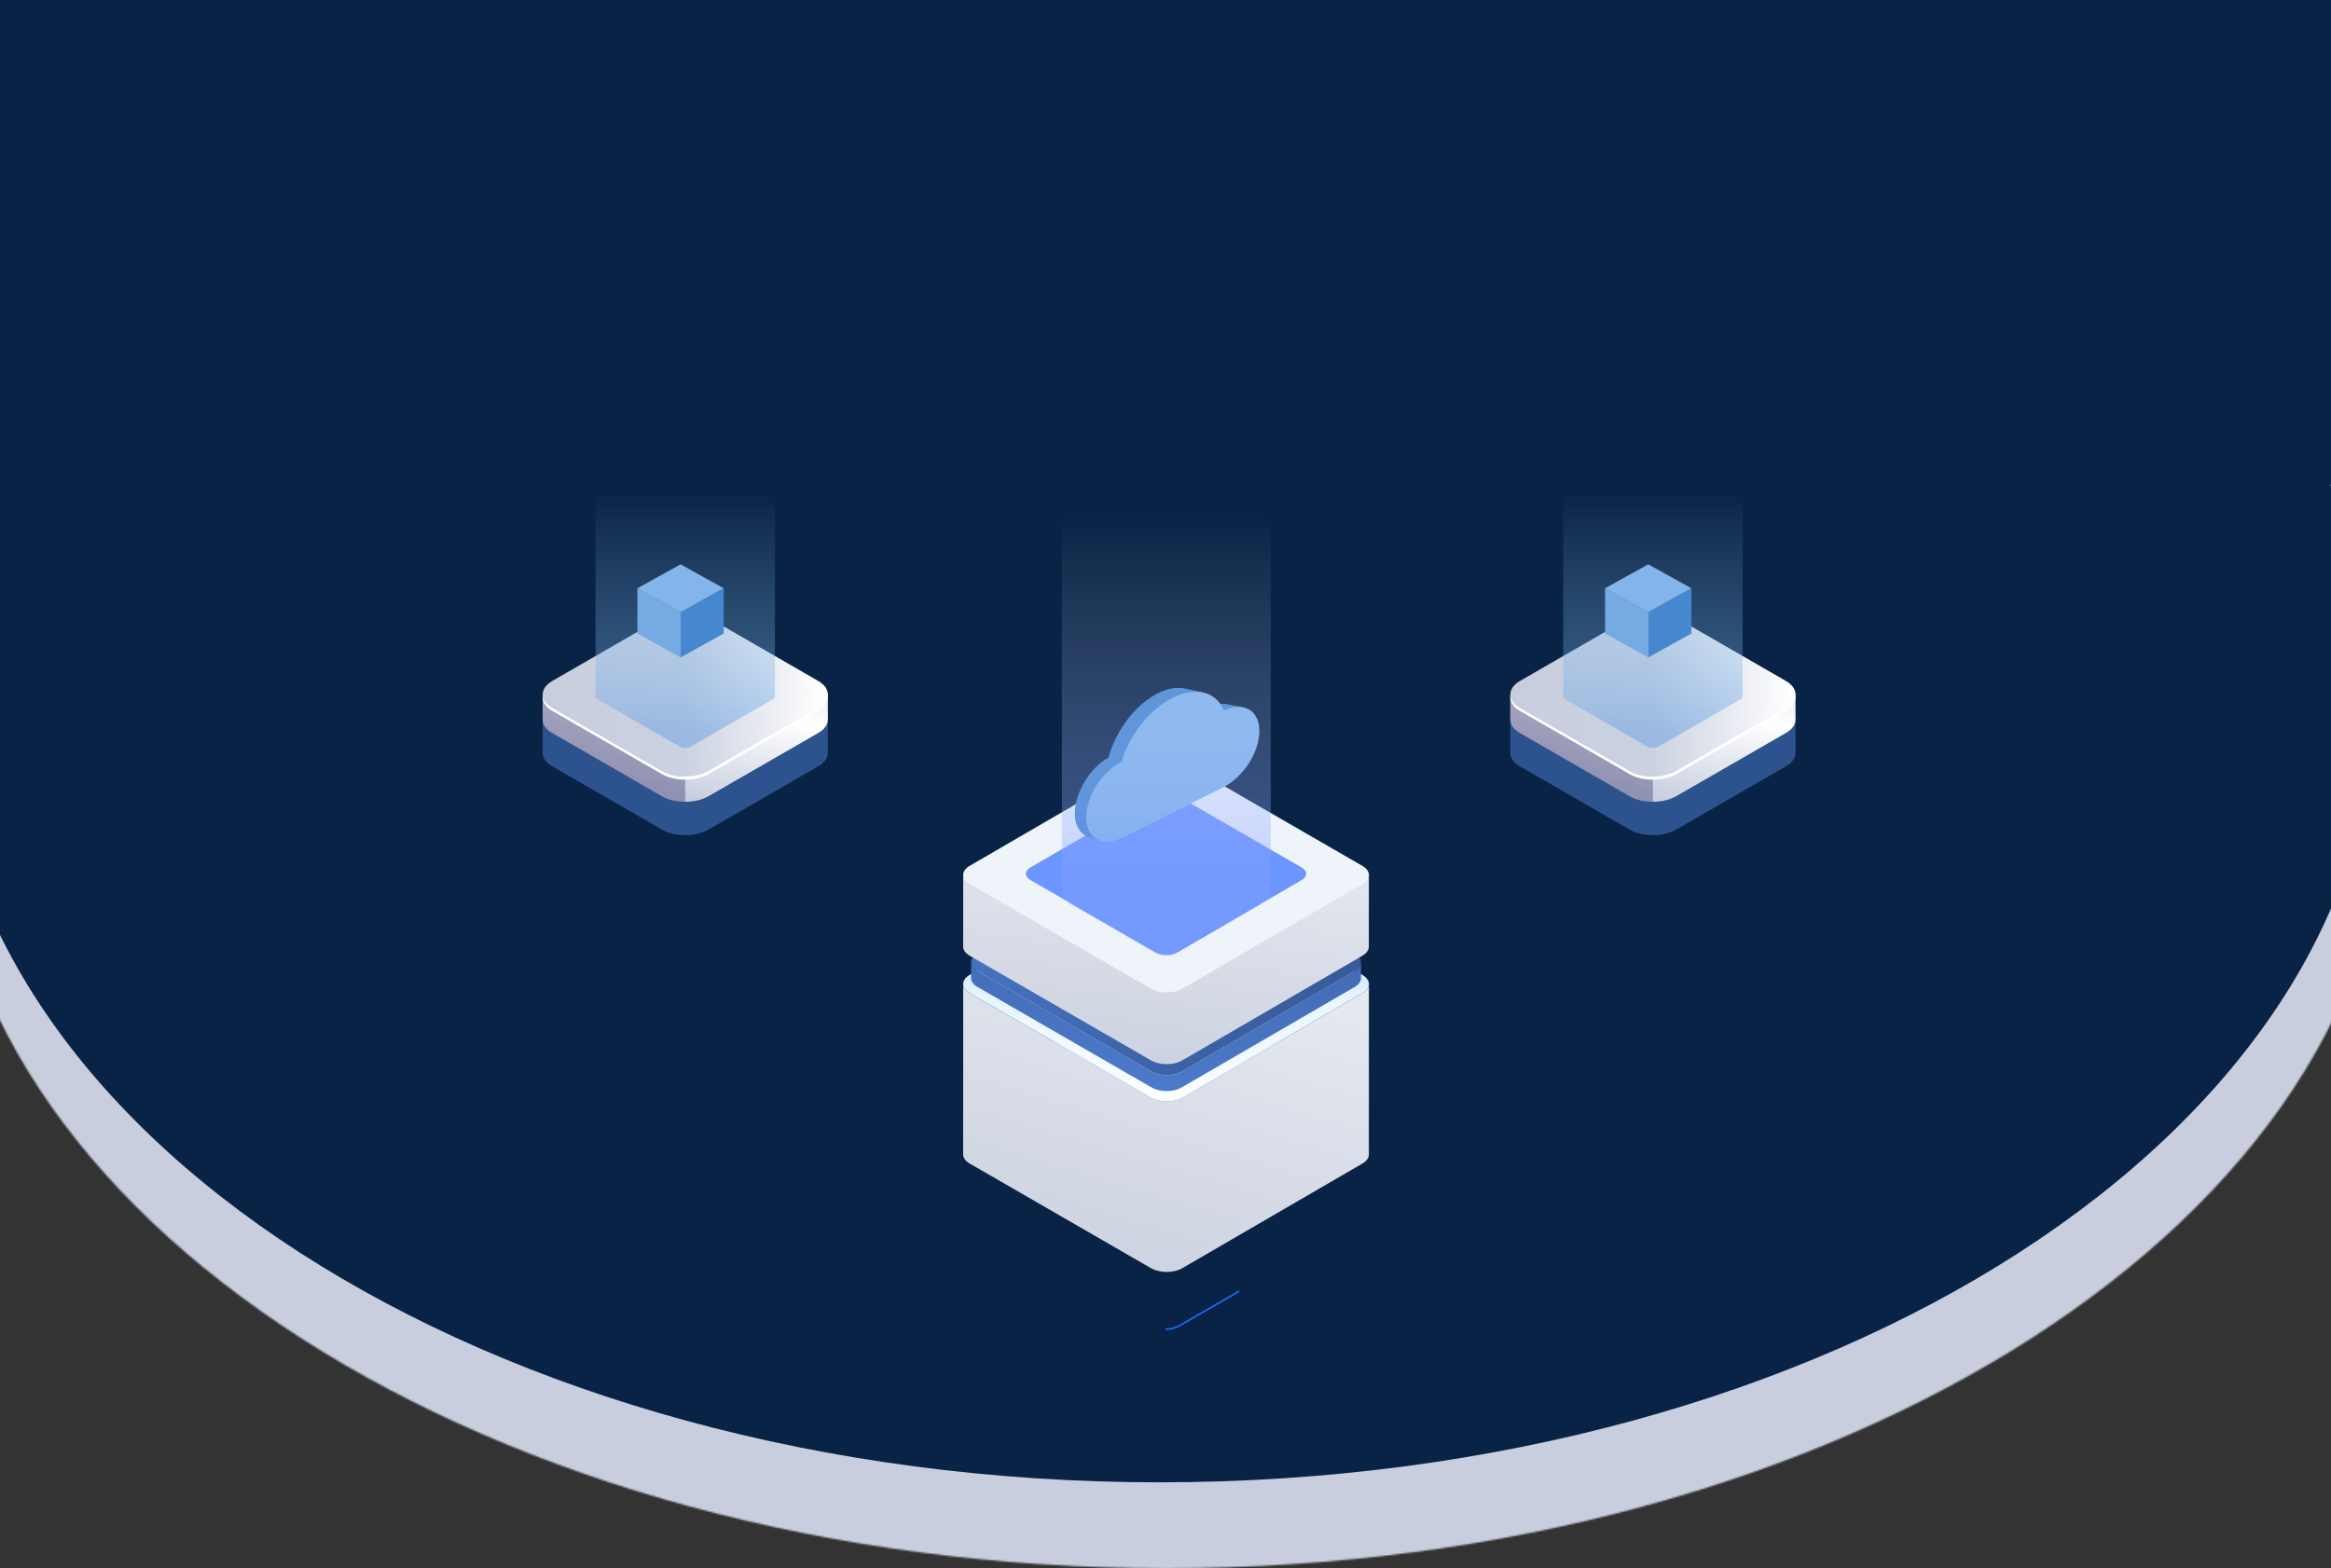 <svg width="1440" height="969" viewBox="0 0 1440 969" fill="none" xmlns="http://www.w3.org/2000/svg">
 <rect x="0" y="0" width="1440" height="969" fill="#333333" stroke="none"/>
 <style>

        @media (max-width: 800px){
    .svg-elem-4, .svg-elem-5, .svg-elem-6, .svg-elem-7, .svg-elem-8, .svg-elem-9, .svg-elem-10, .svg-elem-11, .svg-elem-12, .svg-elem-13, .svg-elem-14, .svg-elem-15, .svg-elem-16 {
        display: none !important;
    }
      }

    .svg-elem-4, .svg-elem-5, .svg-elem-6, .svg-elem-7, .svg-elem-8, .svg-elem-9, .svg-elem-10, .svg-elem-11, .svg-elem-12, .svg-elem-13 {
        stroke-dasharray: 1000;
        stroke-dashoffset: 1000;
        animation: draw 3s linear forwards; /* Changed from 'infinite' to 'forwards' */
    }

    .svg-elem-5 {
        animation-delay: 0.2s;
    }

    .svg-elem-6 {
        animation-delay: 0.4s;
    }

    .svg-elem-7 {
        animation-delay: 0.6s;
    }

    .svg-elem-8 {
        animation-delay: 0.8s;
    }

    .svg-elem-9 {
        animation-delay: 1s;
    }

    .svg-elem-10 {
        animation-delay: 1.2s;
    }

    .svg-elem-11 {
        animation-delay: 1.4s;
    }

    .svg-elem-12 {
        animation-delay: 1.6s;
    }

    .svg-elem-13 {
        animation-delay: 1.8s;
    }
    
    @keyframes draw {
        to {
            stroke-dashoffset: 0;
        }
    }

    /* New styles for the square shapes */
    .svg-elem-14, .svg-elem-15, .svg-elem-16 {
        stroke-dasharray: 2000; /* Adjust this value for the length of the path */
        stroke-dashoffset: 2000;
        animation: draw-square 3s linear forwards; /* A new animation for the shapes */
    }

    .svg-elem-14 {
        animation-delay: 2s; /* Start this animation after the lines are drawn */
    }

    .svg-elem-15 {
        animation-delay: 2.5s; /* A slight delay between the squares */
    }

    .svg-elem-16 {
        animation-delay: 3s; /* Another delay */
    }

    @keyframes draw-square {
        to {
            stroke-dashoffset: 0;
        }
    }


</style>

<mask id="mask0_927_4640" style="mask-type:luminance" maskUnits="userSpaceOnUse" x="-35" y="-1" width="1511" height="970">
<path d="M1467.86 -0.723H-35V334.322L-6.949 352.843C-25.228 394.625 -35 438.676 -35 484.189C-35 751.939 303.245 969 720.5 969C1137.75 969 1476 751.939 1476 484.189C1476 437.13 1465.55 391.617 1446.05 348.591L1467.88 334.322V-0.723H1467.86Z" fill="white"/>
</mask>
<g mask="url(#mask0_927_4640)">
<rect x="-35.232" y="-0.926" width="1511.47" height="970.092" fill="#C8CEDE"/>
</g>
<path fill-rule="evenodd" clip-rule="evenodd" d="M716.238 915.891C1131.15 915.891 1467.48 698.78 1467.48 430.945C1467.48 385.399 1457.75 341.331 1439.58 299.549L1467.86 281.062V-54H-35V281.062L-7.065 299.499C-25.261 341.297 -35 385.399 -35 430.945C-35 698.78 301.348 915.891 716.238 915.891Z" fill="#092346"/>
<path d="M720.828 561.078C718.167 561.062 715.54 561.718 713.199 562.981L499.137 686.558C497.234 687.67 496.123 689.051 496.123 690.364C496.19 690.954 496.409 691.509 496.746 691.981C497.099 692.453 497.554 692.84 498.093 693.076L714.226 817.865C717.578 819.785 723.691 819.516 727.598 817.259L941.66 693.665C943.563 692.554 944.675 691.173 944.675 689.859C944.607 689.27 944.388 688.714 944.051 688.242C943.698 687.771 943.243 687.384 942.704 687.148L726.571 562.358C724.802 561.432 722.832 560.994 720.828 561.045V561.078ZM719.986 821.284C717.611 821.351 715.271 820.795 713.182 819.684L497.049 694.894C496.19 694.49 495.449 693.85 494.91 693.042C494.371 692.25 494.068 691.324 494.018 690.364C494.018 688.276 495.5 686.238 498.076 684.756L712.138 561.163C716.769 558.485 723.556 558.232 727.615 560.573L943.748 685.363C944.607 685.767 945.348 686.407 945.887 687.198C946.426 687.99 946.729 688.916 946.78 689.876C946.78 691.964 945.298 694.002 942.721 695.501L728.659 819.095C725.998 820.56 723.017 821.301 719.986 821.284Z" fill="none" class="svg-elem-6" stroke="#1B69FF"/>
<path opacity="0.5" d="M335.233 464.976V441.8L339.475 439.44C340.666 446.669 349.206 451.446 356.332 452.431L404.873 480.792L426.064 488.43L493.694 453.564L492.131 452.672C497.917 449.977 501.024 443.807 504.15 438.176L508.708 440.889L511.406 441.651V465.217C511.406 468.228 509.415 471.22 505.452 473.506L437.692 512.572C429.766 517.144 416.854 517.144 408.929 512.572L341.168 473.506C337.261 471.257 335.289 468.302 335.215 465.347C335.215 465.217 335.215 465.087 335.215 464.957L335.233 464.976Z" fill="#5284D8"/>
<path d="M335.233 444.363V429.03L339.475 426.67C340.666 433.9 349.206 438.676 356.332 439.661L404.873 468.022L426.064 475.661L493.694 440.795L492.131 439.903C497.917 437.208 501.024 431.038 504.15 425.406L508.708 428.12L511.406 428.882V444.605C511.406 447.616 509.415 450.608 505.452 452.894L437.692 491.96C429.766 496.532 416.854 496.532 408.929 491.96L341.168 452.894C337.261 450.645 335.289 447.708 335.215 444.735C335.215 444.605 335.215 444.475 335.215 444.345L335.233 444.363Z" fill="url(#paint0_linear_927_4640)"/>
<path opacity="0.3" d="M356.332 439.681L404.873 468.042L423.31 474.696V495.437C418.306 495.53 413.357 494.359 408.929 491.998L341.168 452.932C337.261 450.684 335.289 447.747 335.215 444.773C335.215 444.643 335.215 444.513 335.215 444.383V429.05L339.103 426.895H339.513C340.834 434.013 349.262 438.715 356.332 439.681Z" fill="#0F054C"/>
<path d="M423.328 383.907L430.882 381.918L447.664 391.768L504.168 425.426C501.042 431.057 497.935 437.227 492.149 439.922L427.942 402.901C426.528 402.139 424.947 401.767 423.328 401.804V383.925V383.907Z" fill="url(#paint1_linear_927_4640)"/>
<path d="M437.711 476.404L505.471 437.338C513.397 432.766 513.397 425.313 505.471 420.741L437.73 381.675C429.804 377.103 416.892 377.103 408.966 381.675L341.206 420.741C333.28 425.313 333.28 432.766 341.206 437.338L408.966 476.404C416.892 480.976 429.804 480.976 437.73 476.404H437.711Z" fill="url(#paint2_linear_927_4640)"/>
<path d="M341.187 437.337L408.947 476.403C416.872 480.975 429.784 480.975 437.71 476.403L505.47 437.337C509.024 435.293 510.977 432.672 511.35 429.996C511.815 433.304 509.861 436.724 505.47 439.251L437.71 478.317C429.784 482.889 416.872 482.889 408.947 478.317L341.187 439.251C336.796 436.724 334.842 433.304 335.307 429.996C335.679 432.672 337.633 435.293 341.187 437.337Z" fill="white"/>
<path d="M435.795 475.306L503.555 436.24C510.439 432.282 510.439 425.814 503.555 421.855L435.814 382.789C428.93 378.831 417.748 378.831 410.864 382.789L343.104 421.855C336.22 425.814 336.22 432.282 343.104 436.24L410.846 475.306C417.73 479.283 428.911 479.265 435.795 475.306ZM416.799 386.209C420.893 384.127 425.749 384.127 429.842 386.209L497.583 425.275C501.174 427.356 501.174 430.72 497.583 432.802L429.823 471.868C425.73 473.931 420.893 473.931 416.781 471.868L349.021 432.802C345.43 430.72 345.43 427.356 349.021 425.275L416.781 386.209H416.799Z" fill="url(#paint3_linear_927_4640)"/>
<path opacity="0.5" d="M367.904 430.109V250H478.717V430.109C478.642 431.001 478.103 431.763 477.303 432.134L426.752 461.295C424.594 462.391 422.045 462.391 419.869 461.295L369.318 432.134C368.5 431.781 367.96 431.001 367.904 430.109Z" fill="url(#paint4_linear_927_4640)"/>
<path d="M420.426 348.688L393.746 363.5L420.463 378.368L447.106 363.5L420.426 348.688Z" fill="#84B5EA"/>
<path d="M420.369 378.273L420.425 406.226L447.105 391.413V363.387L420.369 378.255V378.273Z" fill="#4688CF"/>
<path d="M393.764 363.406V391.433L420.425 406.226V378.293L393.764 363.406Z" fill="#75AAE2"/>
<path opacity="0.5" d="M933.019 464.976V441.8L937.261 439.44C938.451 446.669 946.991 451.446 954.117 452.431L1002.66 480.792L1023.85 488.43L1091.48 453.564L1089.92 452.672C1095.7 449.977 1098.81 443.807 1101.94 438.176L1106.49 440.889L1109.19 441.651V465.217C1109.19 468.228 1107.2 471.22 1103.24 473.506L1035.48 512.572C1027.55 517.144 1014.64 517.144 1006.71 512.572L938.954 473.506C935.047 471.257 933.074 468.302 933 465.347C933 465.217 933 465.087 933 464.957L933.019 464.976Z" fill="#5284D8"/>
<path d="M933.019 444.363V429.03L937.261 426.67C938.451 433.9 946.991 438.676 954.117 439.661L1002.66 468.022L1023.85 475.661L1091.48 440.795L1089.92 439.903C1095.7 437.208 1098.81 431.038 1101.94 425.406L1106.49 428.12L1109.19 428.882V444.605C1109.19 447.616 1107.2 450.608 1103.24 452.894L1035.48 491.96C1027.55 496.532 1014.64 496.532 1006.71 491.96L938.954 452.894C935.047 450.645 933.074 447.708 933 444.735C933 444.605 933 444.475 933 444.345L933.019 444.363Z" fill="url(#paint5_linear_927_4640)"/>
<path opacity="0.3" d="M954.117 439.681L1002.66 468.042L1021.1 474.696V495.437C1016.09 495.53 1011.14 494.359 1006.71 491.998L938.954 452.932C935.047 450.684 933.074 447.747 933 444.773C933 444.643 933 444.513 933 444.383V429.05L936.888 426.895H937.298C938.619 434.013 947.047 438.715 954.117 439.681Z" fill="#0F054C"/>
<path d="M1021.11 383.907L1028.67 381.918L1045.45 391.768L1101.95 425.426C1098.83 431.057 1095.72 437.227 1089.93 439.922L1025.73 402.901C1024.31 402.139 1022.73 401.767 1021.11 401.804V383.925V383.907Z" fill="url(#paint6_linear_927_4640)"/>
<path d="M1035.5 476.404L1103.26 437.338C1111.18 432.766 1111.18 425.313 1103.26 420.741L1035.51 381.675C1027.59 377.103 1014.68 377.103 1006.75 381.675L938.991 420.741C931.065 425.313 931.065 432.766 938.991 437.338L1006.75 476.404C1014.68 480.976 1027.59 480.976 1035.51 476.404H1035.5Z" fill="url(#paint7_linear_927_4640)"/>
<path d="M938.972 437.337L1006.73 476.403C1014.66 480.975 1027.57 480.975 1035.5 476.403L1103.26 437.337C1106.81 435.293 1108.76 432.672 1109.13 429.996C1109.6 433.304 1107.65 436.724 1103.26 439.251L1035.5 478.317C1027.57 482.889 1014.66 482.889 1006.73 478.317L938.972 439.251C934.581 436.724 932.627 433.304 933.092 429.996C933.465 432.672 935.418 435.293 938.972 437.337Z" fill="white"/>
<path d="M1033.58 475.306L1101.34 436.24C1108.22 432.282 1108.22 425.814 1101.34 421.855L1033.6 382.789C1026.72 378.831 1015.53 378.831 1008.65 382.789L940.89 421.855C934.006 425.814 934.006 432.282 940.89 436.24L1008.63 475.306C1015.51 479.283 1026.7 479.265 1033.58 475.306ZM1014.58 386.209C1018.68 384.127 1023.53 384.127 1027.63 386.209L1095.37 425.275C1098.96 427.356 1098.96 430.72 1095.37 432.802L1027.61 471.868C1023.52 473.931 1018.68 473.931 1014.57 471.868L946.806 432.802C943.215 430.72 943.215 427.356 946.806 425.275L1014.57 386.209H1014.58Z" fill="url(#paint8_linear_927_4640)"/>
<path opacity="0.5" d="M965.689 430.109V250H1076.5V430.109C1076.43 431.001 1075.89 431.763 1075.09 432.134L1024.54 461.295C1022.38 462.391 1019.83 462.391 1017.65 461.295L967.103 432.134C966.285 431.781 965.745 431.001 965.689 430.109Z" fill="url(#paint9_linear_927_4640)"/>
<path d="M1018.21 348.688L991.531 363.5L1018.25 378.368L1044.89 363.5L1018.21 348.688Z" fill="#84B5EA"/>
<path d="M1018.15 378.273L1018.21 406.226L1044.89 391.413V363.387L1018.15 378.255V378.273Z" fill="#4688CF"/>
<path d="M991.549 363.406V391.433L1018.21 406.226V378.293L991.549 363.406Z" fill="#75AAE2"/>
<g style="mix-blend-mode:multiply" opacity="0.54">
<path d="M835.891 701.092C841.084 704.216 841.104 709.261 835.936 712.37L728.554 776.956C723.386 780.064 714.993 780.053 709.8 776.93L601.895 712.049C596.701 708.925 596.681 703.88 601.849 700.771L709.23 575.874C714.398 572.766 722.791 572.778 727.984 575.9L835.891 701.092Z" fill="#5CAEFF"/>
</g>
<path d="M845.619 608.425C845.606 608.57 845.596 608.715 845.57 608.861C845.548 608.979 845.512 609.095 845.481 609.213C845.446 609.35 845.412 609.487 845.364 609.623C845.324 609.735 845.27 609.847 845.219 609.959C845.156 610.104 845.094 610.245 845.018 610.386C844.963 610.488 844.897 610.589 844.834 610.691C844.734 610.852 844.629 611.013 844.511 611.171C844.438 611.264 844.366 611.356 844.289 611.448C844.106 611.667 843.912 611.876 843.707 612.074C843.63 612.146 843.562 612.225 843.479 612.298C843.348 612.417 843.201 612.531 843.058 612.646C842.931 612.747 842.809 612.851 842.672 612.951C842.516 613.063 842.345 613.169 842.177 613.281C842.009 613.393 841.841 613.508 841.655 613.616L730.46 678.234C730.039 678.474 729.605 678.692 729.162 678.888C729.033 678.946 728.902 679 728.77 679.055C728.418 679.201 728.058 679.337 727.689 679.465C727.557 679.51 727.428 679.558 727.294 679.6C727.063 679.673 726.824 679.738 726.587 679.802C726.407 679.851 726.229 679.904 726.046 679.948C725.797 680.008 725.542 680.058 725.288 680.11C725.114 680.145 724.943 680.182 724.767 680.216C724.253 680.307 723.731 680.378 723.205 680.434C723.044 680.451 722.88 680.461 722.717 680.475C722.409 680.501 722.099 680.523 721.788 680.536C721.59 680.545 721.392 680.549 721.194 680.553C720.942 680.558 720.691 680.56 720.439 680.557C720.23 680.557 720.021 680.547 719.812 680.539C719.579 680.53 719.346 680.518 719.114 680.502C718.902 680.487 718.69 680.469 718.48 680.448C718.25 680.427 718.021 680.401 717.793 680.372C717.588 680.346 717.383 680.317 717.178 680.286C716.936 680.247 716.694 680.205 716.452 680.159C716.26 680.122 716.069 680.087 715.879 680.043C715.592 679.98 715.309 679.909 715.028 679.834C714.87 679.792 714.711 679.753 714.555 679.707C714.046 679.562 713.557 679.395 713.079 679.209C713.013 679.183 712.951 679.154 712.886 679.127C712.244 678.873 711.621 678.574 711.021 678.233L599.087 613.609C596.377 612.044 595.023 609.991 595.028 607.941L595 713.26C594.994 715.311 596.348 717.364 599.058 718.928L710.992 783.552C711.592 783.893 712.215 784.192 712.856 784.446C712.898 784.464 712.934 784.488 712.977 784.504C713.001 784.514 713.028 784.52 713.049 784.53C713.526 784.716 714.02 784.88 714.524 785.028C714.565 785.039 714.602 785.057 714.644 785.068C714.759 785.101 714.88 785.123 714.997 785.155C715.278 785.227 715.561 785.3 715.848 785.363C715.925 785.381 716 785.403 716.077 785.419C716.19 785.443 716.307 785.458 716.421 785.48C716.662 785.525 716.902 785.567 717.148 785.605C717.246 785.62 717.342 785.642 717.438 785.657C717.534 785.671 717.656 785.679 717.76 785.692C717.988 785.721 718.217 785.747 718.446 785.769C718.556 785.78 718.664 785.796 718.774 785.806C718.884 785.815 718.979 785.815 719.081 785.822C719.313 785.838 719.546 785.85 719.779 785.86C719.895 785.864 720.011 785.875 720.127 785.878C720.22 785.878 720.313 785.878 720.406 785.878C720.657 785.882 720.909 785.878 721.16 785.875C721.285 785.875 721.409 785.875 721.534 785.875C721.607 785.875 721.68 785.863 721.752 785.86C722.063 785.846 722.372 785.824 722.682 785.798C722.805 785.788 722.931 785.785 723.054 785.773C723.093 785.769 723.127 785.761 723.169 785.757C723.695 785.702 724.216 785.629 724.732 785.539C724.756 785.535 724.782 785.533 724.804 785.529C724.955 785.502 725.099 785.464 725.248 785.434C725.502 785.383 725.757 785.332 726.008 785.272C726.19 785.227 726.366 785.176 726.547 785.126C726.785 785.062 727.023 784.998 727.256 784.924C727.305 784.908 727.358 784.897 727.406 784.882C727.491 784.854 727.567 784.818 727.65 784.789C728.019 784.663 728.379 784.527 728.73 784.379C728.862 784.324 728.995 784.27 729.124 784.212C729.567 784.016 730 783.797 730.42 783.558L841.629 718.934L841.797 718.834C841.924 718.758 842.031 718.676 842.152 718.597C842.32 718.488 842.49 718.379 842.646 718.268C842.782 718.169 842.905 718.065 843.032 717.963C843.177 717.848 843.322 717.734 843.452 717.616C843.479 717.592 843.513 717.569 843.539 717.543C843.593 717.493 843.63 717.439 843.684 717.389C843.889 717.191 844.083 716.982 844.266 716.763C844.305 716.716 844.356 716.673 844.393 716.626C844.43 716.579 844.453 716.532 844.488 716.486C844.606 716.328 844.711 716.167 844.81 716.006C844.853 715.939 844.908 715.873 844.946 715.805C844.966 715.77 844.977 715.732 844.995 715.701C845.068 715.556 845.133 715.417 845.196 715.274C845.232 715.19 845.281 715.108 845.313 715.023C845.323 714.995 845.327 714.966 845.337 714.938C845.385 714.802 845.419 714.665 845.455 714.527C845.479 714.435 845.516 714.343 845.534 714.25C845.539 714.225 845.539 714.201 845.543 714.177C845.569 714.032 845.579 713.887 845.592 713.741C845.601 713.648 845.622 713.554 845.624 713.459C845.624 713.419 845.624 713.379 845.624 713.339L845.653 608.02C845.653 608.156 845.632 608.29 845.619 608.425Z" fill="url(#paint10_linear_927_4640)"/>
<path d="M841.595 602.352C846.982 605.462 847.011 610.501 841.658 613.615L730.46 678.233C725.108 681.343 716.409 681.343 711.022 678.233L599.088 613.608C593.702 610.498 593.672 605.459 599.025 602.349L710.223 537.727C715.575 534.617 724.274 534.617 729.661 537.727L841.595 602.352Z" fill="url(#paint11_linear_927_4640)"/>
<path d="M840.738 594.987C840.726 595.126 840.716 595.264 840.691 595.402C840.67 595.516 840.636 595.628 840.606 595.741C840.572 595.873 840.54 596.004 840.493 596.135C840.455 596.242 840.404 596.353 840.357 596.457C840.297 596.595 840.238 596.732 840.164 596.869C840.111 596.967 840.048 597.063 839.988 597.159C839.892 597.314 839.791 597.468 839.677 597.62C839.61 597.709 839.537 597.798 839.464 597.887C839.288 598.097 839.102 598.298 838.904 598.488C838.832 598.56 838.759 598.633 838.686 598.706C838.561 598.819 838.42 598.929 838.282 599.039C838.16 599.137 838.042 599.237 837.911 599.33C837.761 599.439 837.597 599.542 837.436 599.647C837.274 599.753 837.112 599.865 836.934 599.97L730.065 662.077C729.669 662.306 729.248 662.513 728.818 662.707C728.694 662.763 728.567 662.815 728.442 662.868C728.102 663.01 727.756 663.141 727.402 663.262C727.275 663.305 727.151 663.351 727.023 663.392C726.8 663.465 726.571 663.523 726.343 663.586C726.17 663.632 725.999 663.683 725.823 663.725C725.584 663.784 725.339 663.832 725.096 663.882C724.93 663.915 724.765 663.954 724.595 663.983C724.101 664.071 723.6 664.139 723.094 664.192C722.939 664.209 722.782 664.218 722.626 664.231C722.329 664.256 722.031 664.278 721.733 664.291C721.542 664.299 721.352 664.303 721.161 664.307C720.919 664.311 720.677 664.313 720.435 664.31C720.234 664.31 720.032 664.301 719.832 664.294C719.608 664.284 719.384 664.273 719.161 664.257C718.958 664.244 718.754 664.226 718.551 664.206C718.333 664.185 718.111 664.161 717.892 664.134C717.694 664.109 717.497 664.081 717.301 664.051C717.067 664.015 716.834 663.973 716.603 663.93C716.419 663.894 716.235 663.857 716.052 663.818C715.776 663.757 715.505 663.689 715.235 663.618C715.083 663.577 714.931 663.539 714.781 663.495C714.295 663.353 713.821 663.195 713.362 663.016C713.299 662.992 713.239 662.963 713.176 662.938C712.56 662.693 711.961 662.406 711.384 662.078L603.811 599.969C601.206 598.465 599.905 596.492 599.91 594.52L599.883 604.329C599.877 606.299 601.178 608.273 603.783 609.779L711.357 671.886C711.933 672.214 712.532 672.501 713.148 672.745C713.188 672.761 713.221 672.784 713.264 672.801C713.287 672.81 713.312 672.816 713.336 672.825C713.795 673.004 714.269 673.162 714.753 673.303C714.793 673.315 714.826 673.332 714.868 673.342C714.979 673.374 715.095 673.396 715.208 673.426C715.478 673.499 715.749 673.566 716.026 673.626C716.098 673.643 716.171 673.665 716.244 673.68C716.352 673.703 716.462 673.717 716.573 673.738C716.805 673.782 717.036 673.822 717.27 673.859C717.365 673.874 717.457 673.895 717.552 673.908C717.647 673.921 717.759 673.93 717.862 673.943C718.08 673.97 718.298 673.995 718.522 674.015C718.627 674.025 718.731 674.041 718.836 674.051C718.942 674.06 719.033 674.06 719.131 674.066C719.354 674.082 719.577 674.094 719.802 674.102C719.914 674.107 720.025 674.117 720.137 674.12C720.226 674.12 720.316 674.12 720.404 674.12C720.646 674.124 720.888 674.12 721.131 674.12C721.25 674.12 721.37 674.12 721.49 674.12C721.563 674.12 721.631 674.109 721.702 674.105C722.001 674.092 722.298 674.071 722.595 674.046C722.714 674.036 722.835 674.034 722.954 674.022C722.991 674.022 723.027 674.011 723.064 674.007C723.572 673.954 724.071 673.885 724.565 673.798C724.589 673.793 724.614 673.792 724.638 673.787C724.783 673.762 724.921 673.725 725.063 673.696C725.308 673.647 725.553 673.598 725.794 673.54C725.969 673.498 726.139 673.448 726.312 673.401C726.541 673.339 726.77 673.277 726.993 673.207C727.041 673.191 727.091 673.18 727.139 673.165C727.219 673.139 727.293 673.103 727.373 673.076C727.727 672.956 728.073 672.825 728.411 672.683C728.538 672.63 728.665 672.578 728.79 672.521C729.215 672.333 729.631 672.122 730.035 671.891L836.902 609.788C836.956 609.756 837.01 609.724 837.063 609.692C837.184 609.62 837.288 609.54 837.404 609.465C837.565 609.36 837.73 609.256 837.879 609.147C838.01 609.052 838.127 608.953 838.25 608.857C838.388 608.746 838.528 608.639 838.654 608.523C838.68 608.5 838.712 608.478 838.737 608.455C838.789 608.407 838.825 608.355 838.874 608.31C839.072 608.12 839.259 607.919 839.434 607.709C839.471 607.664 839.52 607.622 839.556 607.576C839.592 607.531 839.613 607.487 839.647 607.443C839.76 607.29 839.861 607.136 839.957 606.981C839.998 606.916 840.051 606.853 840.088 606.787C840.106 606.755 840.117 606.72 840.134 606.688C840.207 606.552 840.267 606.415 840.327 606.277C840.362 606.197 840.409 606.118 840.44 606.037C840.45 606.01 840.453 605.982 840.463 605.955C840.509 605.824 840.542 605.692 840.576 605.561C840.599 605.471 840.635 605.383 840.653 605.293C840.658 605.27 840.657 605.246 840.661 605.221C840.687 605.083 840.696 604.944 840.708 604.805C840.716 604.715 840.737 604.625 840.74 604.535C840.74 604.496 840.74 604.457 840.74 604.418L840.767 594.609C840.771 594.73 840.75 594.858 840.738 594.987Z" fill="url(#paint12_linear_927_4640)"/>
<path d="M836.87 589.154C842.047 592.143 842.074 596.985 836.931 599.975L730.064 662.078C724.92 665.067 716.561 665.067 711.383 662.078L603.811 599.971C598.634 596.982 598.606 592.139 603.75 589.151L710.616 527.046C715.759 524.058 724.12 524.058 729.297 527.046L836.87 589.154Z" fill="url(#paint13_linear_927_4640)"/>
<path d="M845.619 540.329C845.606 540.474 845.596 540.619 845.57 540.765C845.548 540.883 845.512 540.999 845.481 541.117C845.446 541.254 845.412 541.391 845.364 541.527C845.324 541.64 845.27 541.751 845.219 541.863C845.156 542.008 845.094 542.149 845.018 542.291C844.963 542.392 844.897 542.493 844.834 542.595C844.734 542.756 844.629 542.917 844.511 543.075C844.438 543.168 844.366 543.26 844.289 543.352C844.107 543.571 843.913 543.78 843.707 543.978C843.63 544.051 843.562 544.129 843.479 544.202C843.348 544.321 843.201 544.435 843.058 544.55C842.931 544.652 842.809 544.755 842.672 544.855C842.516 544.968 842.345 545.073 842.177 545.185C842.009 545.297 841.841 545.412 841.655 545.52L730.46 610.141C730.038 610.38 729.605 610.599 729.162 610.795C729.033 610.852 728.902 610.906 728.77 610.962C728.418 611.107 728.058 611.244 727.689 611.372C727.557 611.417 727.428 611.465 727.294 611.507C727.063 611.579 726.824 611.644 726.587 611.709C726.407 611.757 726.229 611.81 726.046 611.854C725.797 611.915 725.542 611.965 725.288 612.016C725.114 612.052 724.943 612.089 724.767 612.122C724.253 612.213 723.731 612.284 723.205 612.34C723.044 612.358 722.88 612.368 722.717 612.382C722.408 612.407 722.099 612.43 721.788 612.443C721.59 612.451 721.392 612.456 721.194 612.459C720.942 612.465 720.691 612.466 720.439 612.463C720.23 612.46 720.021 612.454 719.811 612.446C719.579 612.436 719.346 612.424 719.114 612.408C718.902 612.394 718.69 612.376 718.48 612.355C718.25 612.333 718.021 612.307 717.793 612.278C717.588 612.252 717.383 612.223 717.178 612.192C716.935 612.154 716.693 612.111 716.452 612.065C716.26 612.028 716.069 611.993 715.879 611.949C715.592 611.887 715.309 611.816 715.028 611.741C714.87 611.699 714.711 611.659 714.555 611.614C714.046 611.468 713.557 611.301 713.079 611.115C713.013 611.09 712.951 611.06 712.886 611.034C712.244 610.779 711.621 610.48 711.021 610.139L599.087 545.515C596.377 543.95 595.023 541.897 595.028 539.848L595 584.856C594.994 586.906 596.348 588.959 599.058 590.524L710.992 655.148C711.592 655.489 712.215 655.788 712.856 656.042C712.898 656.059 712.934 656.083 712.977 656.1C713.001 656.11 713.028 656.116 713.049 656.126C713.526 656.312 714.02 656.477 714.524 656.623C714.565 656.636 714.602 656.652 714.644 656.664C714.759 656.697 714.88 656.719 714.997 656.75C715.278 656.823 715.561 656.896 715.848 656.959C715.925 656.976 716 657 716.077 657.015C716.19 657.039 716.307 657.053 716.421 657.075C716.662 657.121 716.902 657.163 717.148 657.201C717.246 657.216 717.342 657.239 717.438 657.253C717.534 657.266 717.656 657.275 717.76 657.288C717.988 657.317 718.217 657.343 718.446 657.365C718.556 657.375 718.664 657.393 718.774 657.402C718.884 657.41 718.979 657.411 719.081 657.418C719.313 657.434 719.546 657.447 719.779 657.455C719.895 657.46 720.011 657.471 720.127 657.474C720.22 657.474 720.313 657.474 720.406 657.474C720.657 657.478 720.909 657.474 721.16 657.471C721.285 657.471 721.409 657.471 721.534 657.471C721.607 657.471 721.68 657.459 721.752 657.455C722.063 657.442 722.372 657.42 722.682 657.394C722.805 657.383 722.931 657.381 723.054 657.369C723.093 657.365 723.127 657.357 723.169 657.353C723.695 657.298 724.217 657.226 724.732 657.135C724.756 657.13 724.782 657.128 724.804 657.124C724.955 657.097 725.099 657.059 725.248 657.029C725.502 656.978 725.757 656.927 726.008 656.867C726.19 656.822 726.366 656.771 726.547 656.721C726.785 656.657 727.023 656.593 727.256 656.519C727.305 656.503 727.358 656.492 727.406 656.477C727.491 656.449 727.567 656.413 727.65 656.384C728.019 656.258 728.379 656.122 728.73 655.974C728.862 655.919 728.995 655.865 729.124 655.807C729.567 655.611 730 655.393 730.42 655.153L841.619 590.532L841.787 590.433C841.913 590.356 842.021 590.274 842.142 590.196C842.309 590.086 842.48 589.978 842.636 589.866C842.772 589.767 842.894 589.663 843.021 589.561C843.167 589.446 843.312 589.332 843.442 589.214C843.469 589.19 843.502 589.167 843.529 589.141C843.582 589.091 843.62 589.037 843.674 588.987C843.879 588.789 844.073 588.58 844.255 588.361C844.295 588.314 844.346 588.271 844.383 588.224C844.42 588.177 844.443 588.13 844.478 588.084C844.595 587.926 844.701 587.765 844.8 587.604C844.842 587.537 844.898 587.471 844.936 587.403C844.956 587.369 844.967 587.33 844.985 587.299C845.057 587.154 845.123 587.015 845.185 586.872C845.222 586.788 845.27 586.706 845.302 586.622C845.313 586.593 845.317 586.564 845.327 586.536C845.375 586.4 845.408 586.263 845.445 586.125C845.469 586.033 845.506 585.941 845.524 585.848C845.529 585.824 845.528 585.798 845.533 585.775C845.559 585.63 845.569 585.485 845.582 585.339C845.591 585.245 845.612 585.152 845.614 585.057C845.614 585.017 845.614 584.977 845.614 584.937L845.643 539.928C845.653 540.063 845.632 540.197 845.619 540.329Z" fill="url(#paint14_linear_927_4640)"/>
<path d="M841.595 534.985C846.982 538.095 847.011 543.134 841.658 546.248L730.46 610.866C725.108 613.976 716.409 613.976 711.022 610.866L599.088 546.241C593.702 543.131 593.672 538.091 599.025 534.981L710.223 470.36C715.575 467.25 724.274 467.25 729.661 470.36L841.595 534.985Z" fill="#EFF3FA"/>
<path d="M804.087 535.999C807.807 538.147 807.827 541.627 804.131 543.774L727.33 588.407C723.633 590.555 717.626 590.555 713.905 588.407L636.597 543.772C632.876 541.625 632.856 538.145 636.552 535.998L713.352 491.365C717.049 489.217 723.057 489.217 726.778 491.365L804.087 535.999Z" fill="#6C96FF"/>
<mask id="mask1_927_4640" style="mask-type:luminance" maskUnits="userSpaceOnUse" x="633" y="489" width="174" height="101">
<path d="M803.866 535.772C807.586 537.92 807.606 541.401 803.909 543.547L727.109 588.18C723.412 590.329 717.405 590.329 713.684 588.18L636.376 543.546C632.655 541.398 632.635 537.918 636.332 535.771L713.132 491.138C716.828 488.99 722.837 488.99 726.557 491.138L803.866 535.772Z" fill="white"/>
</mask>
<g mask="url(#mask1_927_4640)">
<path d="M802.413 572.104C806.133 574.252 806.153 577.733 802.456 579.879L725.656 624.512C721.959 626.661 715.952 626.661 712.231 624.512L634.923 579.878C631.202 577.73 631.182 574.25 634.879 572.103L711.679 527.47C715.375 525.322 721.384 525.322 725.104 527.47L802.413 572.104Z" fill="#6C96FF"/>
</g>
<path d="M664 502.647C664 489.76 673.24 474.429 684.713 468.144C689.05 452.076 700.759 436.004 714.564 428.72C721.051 425.297 727.063 424.332 732.078 425.433L732.081 425.409L742.017 427.638C742.017 427.638 748.279 435.529 749.054 437.586C751.233 436.089 754.391 434.482 756.573 434.875L767.225 436.905C767.225 436.905 760.321 478.81 748.67 484.958C743.71 487.574 680.678 519.684 680.678 519.684L673.54 517.356L673.565 517.347C667.809 516.169 664 510.915 664 502.647Z" fill="#4688CF"/>
<path d="M692.917 470.562C697.505 454.494 709.894 438.422 724.499 431.138C739.105 423.854 751.492 427.572 756.082 439.062C768.22 433.24 777.998 438.821 777.998 451.707C777.998 464.739 768.003 480.287 755.675 486.434C750.428 489.051 698.57 514.912 693.323 517.529C680.996 523.676 671.002 518.095 671.002 505.064C671.002 492.178 680.778 476.847 692.917 470.562Z" fill="#84B5EA"/>
<path opacity="0.4" d="M656 239.546V554.194C656.101 554.584 656.352 554.889 656.704 555.041L718.581 589.605C719.905 590.181 721.43 590.13 722.704 589.435L783.994 555.21C784.447 555.007 784.799 554.618 784.966 554.126H785V238.801L720.508 204L656 239.546Z" fill="url(#paint15_linear_927_4640)"/>
<defs>
<linearGradient id="paint0_linear_927_4640" x1="495.047" y1="393.472" x2="464.368" y2="504.33" gradientUnits="userSpaceOnUse">
<stop stop-color="#CAD1E0"/>
<stop offset="0.44" stop-color="white"/>
<stop offset="1" stop-color="#C8CEDE"/>
</linearGradient>
<linearGradient id="paint1_linear_927_4640" x1="505.355" y1="415.585" x2="424.154" y2="415.585" gradientUnits="userSpaceOnUse">
<stop stop-color="#CAD1E0"/>
<stop offset="0.44" stop-color="white"/>
<stop offset="1" stop-color="#C8CEDE"/>
</linearGradient>
<linearGradient id="paint2_linear_927_4640" x1="509.94" y1="426.193" x2="336.582" y2="426.193" gradientUnits="userSpaceOnUse">
<stop stop-color="white"/>
<stop offset="0.51" stop-color="#CAD1E0"/>
<stop offset="1" stop-color="#C8CEDE"/>
</linearGradient>
<linearGradient id="paint3_linear_927_4640" x1="509.398" y1="429.705" x2="337.852" y2="429.705" gradientUnits="userSpaceOnUse">
<stop stop-color="white"/>
<stop offset="0.51" stop-color="#CAD1E0"/>
<stop offset="1" stop-color="#C8CEDE"/>
</linearGradient>
<linearGradient id="paint4_linear_927_4640" x1="424.075" y1="305.002" x2="424.075" y2="452.847" gradientUnits="userSpaceOnUse">
<stop stop-color="#AADFF7" stop-opacity="0"/>
<stop offset="1" stop-color="#69A1E3"/>
</linearGradient>
<linearGradient id="paint5_linear_927_4640" x1="1092.83" y1="393.472" x2="1062.15" y2="504.33" gradientUnits="userSpaceOnUse">
<stop stop-color="#CAD1E0"/>
<stop offset="0.44" stop-color="white"/>
<stop offset="1" stop-color="#C8CEDE"/>
</linearGradient>
<linearGradient id="paint6_linear_927_4640" x1="1103.14" y1="415.585" x2="1021.94" y2="415.585" gradientUnits="userSpaceOnUse">
<stop stop-color="#CAD1E0"/>
<stop offset="0.44" stop-color="white"/>
<stop offset="1" stop-color="#C8CEDE"/>
</linearGradient>
<linearGradient id="paint7_linear_927_4640" x1="1107.73" y1="426.193" x2="934.367" y2="426.193" gradientUnits="userSpaceOnUse">
<stop stop-color="white"/>
<stop offset="0.51" stop-color="#CAD1E0"/>
<stop offset="1" stop-color="#C8CEDE"/>
</linearGradient>
<linearGradient id="paint8_linear_927_4640" x1="1107.18" y1="429.705" x2="935.637" y2="429.705" gradientUnits="userSpaceOnUse">
<stop stop-color="white"/>
<stop offset="0.51" stop-color="#CAD1E0"/>
<stop offset="1" stop-color="#C8CEDE"/>
</linearGradient>
<linearGradient id="paint9_linear_927_4640" x1="1021.86" y1="305.002" x2="1021.86" y2="452.847" gradientUnits="userSpaceOnUse">
<stop stop-color="#AADFF7" stop-opacity="0"/>
<stop offset="1" stop-color="#69A1E3"/>
</linearGradient>
<linearGradient id="paint10_linear_927_4640" x1="865.956" y1="415.946" x2="732.701" y2="861.373" gradientUnits="userSpaceOnUse">
<stop stop-color="white"/>
<stop offset="1" stop-color="#C5CCDC"/>
</linearGradient>
<linearGradient id="paint11_linear_927_4640" x1="719.339" y1="692.034" x2="719.844" y2="552.231" gradientUnits="userSpaceOnUse">
<stop stop-color="white"/>
<stop offset="0.545" stop-color="#E7F5FF"/>
<stop offset="1" stop-color="#8BBFFF"/>
</linearGradient>
<linearGradient id="paint12_linear_927_4640" x1="808.489" y1="451.714" x2="791.731" y2="709.966" gradientUnits="userSpaceOnUse">
<stop stop-color="#30508C"/>
<stop offset="1" stop-color="#5080D3"/>
</linearGradient>
<linearGradient id="paint13_linear_927_4640" x1="927.48" y1="631.673" x2="542.117" y2="425.74" gradientUnits="userSpaceOnUse">
<stop stop-color="#30508C"/>
<stop offset="1" stop-color="#5080D3"/>
</linearGradient>
<linearGradient id="paint14_linear_927_4640" x1="831.86" y1="375.404" x2="788.108" y2="709.805" gradientUnits="userSpaceOnUse">
<stop stop-color="white"/>
<stop offset="1" stop-color="#C5CCDC"/>
</linearGradient>
<linearGradient id="paint15_linear_927_4640" x1="720.457" y1="543.073" x2="720.457" y2="318.652" gradientUnits="userSpaceOnUse">
<stop stop-color="#7F9DFF"/>
<stop offset="1" stop-color="white" stop-opacity="0"/>
</linearGradient>

</defs>
</svg>
